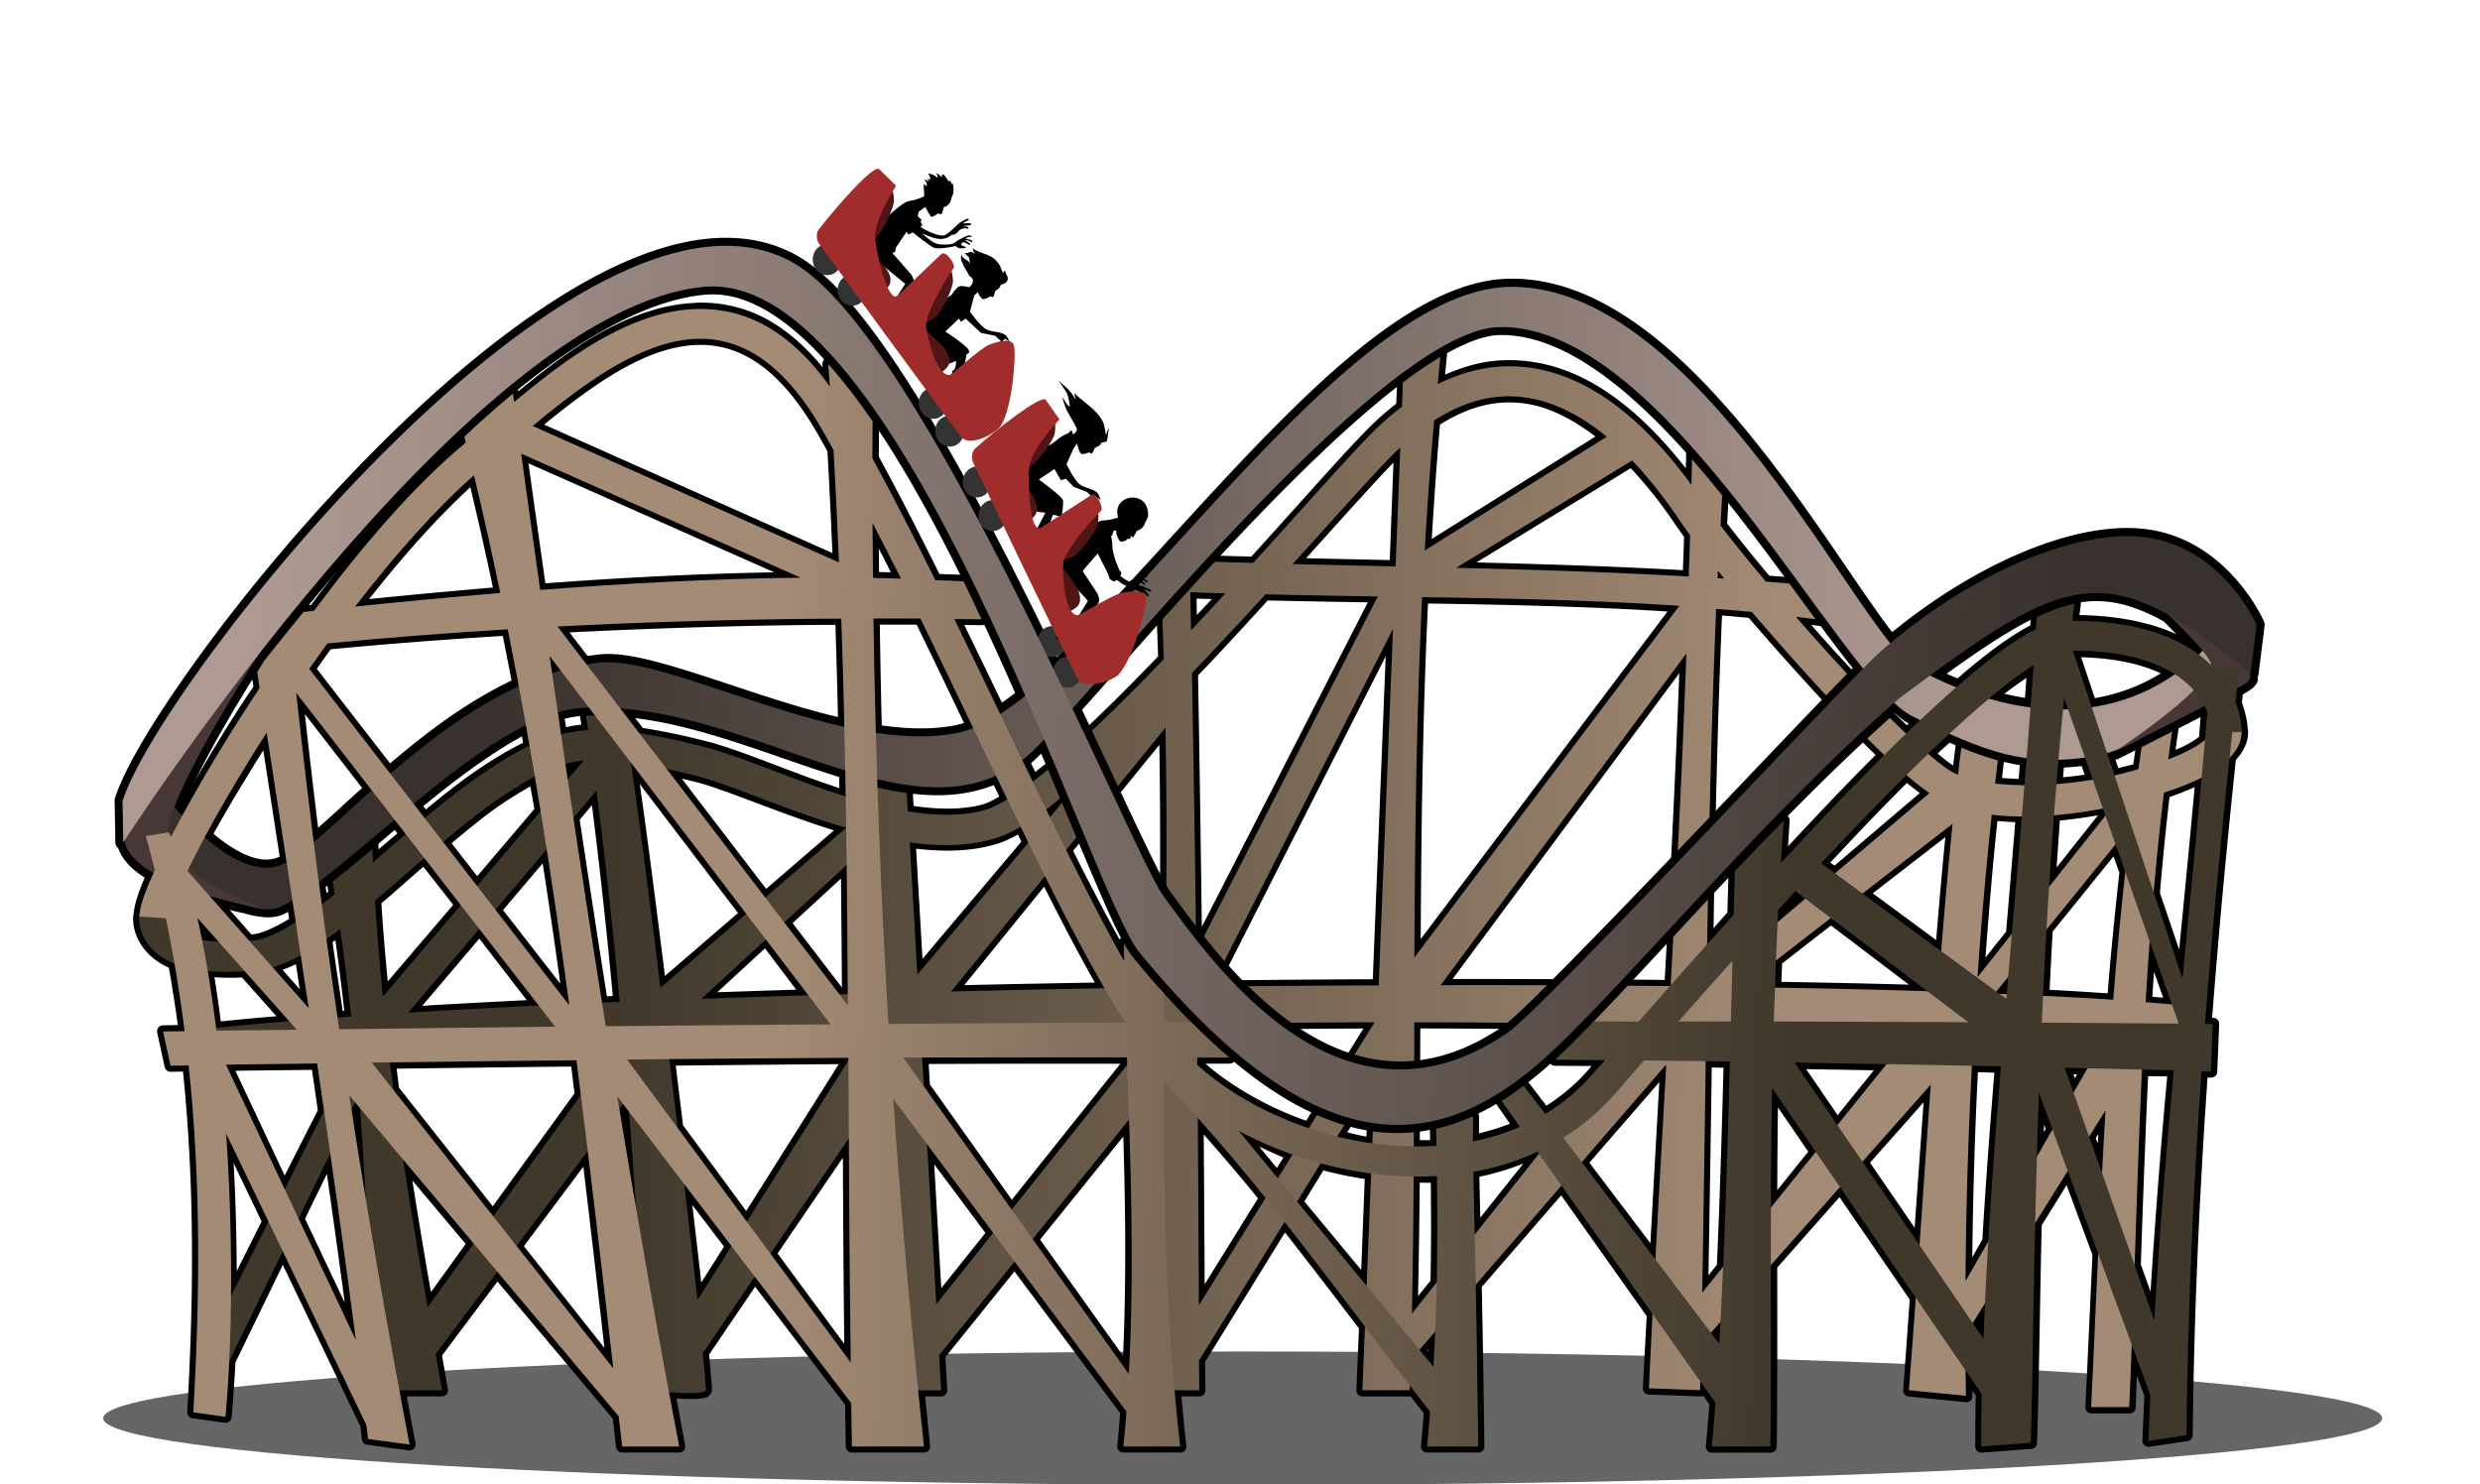 <?xml version="1.0"?>
<svg xmlns:rdf="http://www.w3.org/1999/02/22-rdf-syntax-ns#" xmlns="http://www.w3.org/2000/svg" xmlns:cc="http://creativecommons.org/ns#" xmlns:xlink="http://www.w3.org/1999/xlink" xmlns:dc="http://purl.org/dc/elements/1.1/" xmlns:svg="http://www.w3.org/2000/svg" id="svg2" viewBox="0 0 329.97 197.45" version="1.1">
  <title id="title4430">roller coaster</title>
  <defs id="defs4">
    <linearGradient id="linearGradient4408">
      <stop id="stop4410" stop-color="#39312d" offset="0"/>
      <stop id="stop4412" stop-color="#ae9a93" offset="1"/>
    </linearGradient>
    <linearGradient id="linearGradient4394">
      <stop id="stop4396" stop-color="#a48b75" offset="0"/>
      <stop id="stop4398" stop-color="#3f382b" offset="1"/>
    </linearGradient>
    <linearGradient id="linearGradient4390" x1="187.96" xlink:href="#linearGradient4394" gradientUnits="userSpaceOnUse" x2="324.26" y1="214" y2="216.61"/>
    <linearGradient id="linearGradient4392" x1="323.65" xlink:href="#linearGradient4394" gradientUnits="userSpaceOnUse" x2="167.42" y1="210.43" y2="209.56"/>
    <linearGradient id="linearGradient4406" x1="361.43" xlink:href="#linearGradient4408" gradientUnits="userSpaceOnUse" x2="118.57" y1="200.22" y2="196.65"/>
    <linearGradient id="linearGradient4414" x1="151.43" xlink:href="#linearGradient4408" gradientUnits="userSpaceOnUse" x2="346.43" y1="169.15" y2="171.29"/>
  </defs>
  <g id="layer2" transform="translate(-85.905 -74.917)">
    <path id="path4202" transform="matrix(1 0 0 .815 7.857 48.188)" fill="#666" d="m395 264.33c0 6.016-67.877 10.893-151.61 10.893-83.73 0-151.61-4.877-151.61-10.893 0-6.016 67.877-10.893 151.61-10.893 83.73 0 151.61 4.877 151.61 10.893z"/>
    <path id="path4382" d="m178.44 115.22c-2.495 0.088-4.967 0.649-7.312 1.5-6.021 2.184-11.451 6.291-16.25 10.25a0.802 0.802 0 0 0 -1.219 -0.312c-1.53 1.26-3.049 2.599-4.562 3.969-0.66 0.597-1.331 1.215-1.969 1.812a0.802 0.802 0 0 0 -0.219 0.781c0.024 0.101 0.038 0.209 0.062 0.312-6.612 5.538-13.426 13.478-19.688 21.875-0.369 0.041-0.733 0.086-1.094 0.125a0.802 0.802 0 0 0 -0.531 0.312c-1.768 2.164-3.495 4.287-5.125 6.375 0.111-0.141 0.082-0.122-0.062 0.062a0.802 0.802 0 0 0 -0.062 0.062c-0.232 0.358-0.604 0.986-0.969 1.562a0.802 0.802 0 0 0 -0.094 0.562c0.091 0.602 0.19 1.205 0.281 1.812-0.39 0.589-0.81 1.171-1.188 1.75-4.008 6.147-7.378 11.985-9.938 16.844-0.002 0.004-0.029-0.004-0.031 0a0.802 0.802 0 0 0 -0.25 0l-3.031 0.5a0.802 0.802 0 0 0 -0.656 1c0.393 1.435 0.771 2.856 1.125 4.281-0.216 0.466-0.471 0.955-0.656 1.406-0.686 1.668-1.154 2.994-1.312 4.344-0.002 0.021-0.029 0.042-0.031 0.062h0.031c-0.009 0.059-0.029 0.134-0.031 0.156-0.003 0.027-0.029 0.134-0.031 0.188-0.001 0.01 0.001 0.021 0 0.031-0.159 2.652 1.555 5.307 4.438 6.688 0.096 0.046 0.207 0.107 0.312 0.156 0.439 2.56 0.849 5.1 1.188 7.625-0.655 0.007-1.31 0.022-1.969 0.031a0.802 0.802 0 0 0 -0.781 0.969l1 4.562a0.802 0.802 0 0 0 0.781 0.656c0.547-0.01 1.102-0.025 1.656-0.031 1.595 15.562 1.399 30.627 0.562 45.312a0.802 0.802 0 0 0 0.688 0.812l4.281 0.594a0.802 0.802 0 0 0 0.938 -0.719c0.209-2.315 0.379-4.772 0.5-7.281l6.312-13 10.312 21.469c0.068 0.582 0.156 1.229 0.219 1.781a0.802 0.802 0 0 0 0.719 0.688l5.531 0.75a0.802 0.802 0 0 0 0.875 -0.938c-0.401-2.091-0.772-4.169-1.156-6.25h4.688a0.802 0.802 0 0 0 0.781 -0.938c-0.264-1.493-0.517-2.999-0.781-4.5l7.375-9.844 15.344 18.25c0.146 1.261 0.291 2.521 0.438 3.781a0.802 0.802 0 0 0 0.812 0.719h7.594a0.802 0.802 0 0 0 0.781 -0.969c-0.389-2.023-0.769-4.127-1.156-6.219 0.739 0.04 1.503 0.077 2.156 0.062 0.483-0.011 0.93-0.022 1.312-0.094 0.383-0.072 0.749-0.098 1.094-0.625 0.198-0.302 0.15-0.344 0.156-0.406 0.006-0.062-0-0.108 0-0.156 0.001-0.097 0.007-0.184 0-0.312-0.013-0.256-0.057-0.598-0.094-1.031-0.068-0.797-0.151-1.971-0.281-3.281l6.125-9.031 11.969 15.719c0.03 1.845 0.056 3.703 0.094 5.562a0.802 0.802 0 0 0 0.812 0.781h9.594a0.802 0.802 0 0 0 0.812 -0.906c-0.231-2.155-0.437-4.362-0.656-6.562h2.125a0.802 0.802 0 0 0 0.812 -0.875l-0.25-4.344 9.188-11.406 14.062 18.844c-0.112 1.445-0.232 2.888-0.375 4.344a0.802 0.802 0 0 0 0.812 0.906h7.562a0.802 0.802 0 0 0 0.812 -0.906c-0.25-2.165-0.457-4.354-0.656-6.562h2.375a0.802 0.802 0 0 0 0.812 -0.812c-0.004-1.254-0.025-2.534-0.031-3.781l10.625-17.219c3.31 4.218 6.607 8.51 9.844 12.781-0.111 2.729-0.232 5.458-0.344 8.188a0.802 0.802 0 0 0 0.812 0.844h6.312a0.802 0.802 0 0 0 0.094 0c0.583 0.755 1.168 1.504 1.75 2.25-0.122 1.482-0.236 2.92-0.375 4.312a0.802 0.802 0 0 0 0.812 0.906h6.812a0.802 0.802 0 0 0 0.812 -0.812c-0.115-9.364-0.24-15.9-0.344-21.219l10.562-12.188 11.375 16.062c-0.164 3.194-0.347 6.329-0.5 9.594a0.802 0.802 0 0 0 0.781 0.844l6.812 0.25a0.802 0.802 0 0 0 0.44 -0.08l0.812 1.156c-0.149 1.903-0.296 3.748-0.469 5.5a0.802 0.802 0 0 0 0.812 0.906h7.812a0.802 0.802 0 0 0 0.812 -0.812c0.088-8.274 0.07-15.999 0.062-23.812l8.281-9.375 9.344 13.625c-0.291 4.049-0.573 8.159-0.875 12.031a0.802 0.802 0 0 0 0.719 0.875l7.594 0.75a0.802 0.802 0 0 0 0.906 -0.812c-0.004-0.239 0.003-0.48 0-0.719l0.438 0.656c-0.044 2.271-0.058 4.553-0.062 6.781a0.802 0.802 0 0 0 0.875 0.812l6.594-0.5a0.802 0.802 0 0 0 0.75 -0.781c0.219-5.645 0.334-15.998 0.625-28.969l3.312-5.344 3.438 9.281c-0.311 6.755-0.616 13.488-0.938 20.25a0.802 0.802 0 0 0 0.812 0.844h5.062a0.802 0.802 0 0 0 0.812 -0.781c0.065-1.416 0.106-2.813 0.156-4.219l1 2.656c-0.089 1.974-0.178 3.96-0.25 5.969a0.802 0.802 0 0 0 0.938 0.812l5.062-0.75a0.802 0.802 0 0 0 0.688 -0.781c0.162-15.554 0.835-31.187 1.969-47.594 0.145 0.004 0.293-0.004 0.438 0a0.802 0.802 0 0 0 0.86 -0.79l0.25-6.312a0.802 0.802 0 0 0 -0.812 -0.844c-0.043-0-0.082 0-0.125 0 0.846-10.971 1.893-22.345 3.156-34.312 0.871-0.962 1.656-2.195 1.625-3.75-0.006-0.236-0.034-0.309-0.031-0.25-0.051-1.159-0.353-2.391-0.781-3.625 0.002-0.021-0.002-0.042 0-0.062 0.169-1.535 0.325-3.016 0.5-4.562a0.802 0.802 0 0 0 -0.875 -0.906l-2.969 0.188c-0.463-0.484-0.947-0.977-1.531-1.438-3.624-2.861-9.122-4.742-16.75-4.875 0.061-0.477 0.132-0.948 0.188-1.438a0.802 0.802 0 0 0 -0.969 -0.875c-1.668 0.35-3.399 1.006-5.219 1.875a0.802 0.802 0 0 0 -0.469 0.656c-0.025 0.391-0.04 0.774-0.062 1.156-0.425 0.222-0.831 0.45-1.281 0.719-2.041 1.215-4.252 2.857-6.688 4.875-2.597 2.152-5.493 4.832-8.469 7.688-3.262-3.131-7.103-7.056-10.812-11.188-0.645-0.719-1.275-1.44-1.906-2.156 1.548 0.19 3.095 0.366 4.625 0.594a0.802 0.802 0 0 0 0.875 -1.062l-1.781-4.812a0.802 0.802 0 0 0 -0.68 -0.55c-2.899-0.279-5.754-0.499-8.625-0.719-2.163-2.587-4.12-5.015-5.594-6.938 0.178-3.309 0.347-6.588 0.562-9.906a0.802 0.802 0 0 0 -0.22 -0.6l-4.281-4.781a0.802 0.802 0 0 0 -1.406 0.531c-0.04 2.523-0.104 4.954-0.156 7.406-6.25-7.974-12.793-12.761-19.625-14.031-2.006-0.373-4.032-0.464-6-0.25-2.189 0.238-4.316 0.911-6.406 1.812 0.149-1.569 0.297-3.118 0.469-4.688a0.802 0.802 0 0 0 -0.969 -0.875l-5.031 1a0.802 0.802 0 0 0 -0.656 0.75c-0.103 2.563-0.211 5.127-0.312 7.688-1.228 0.954-2.418 1.981-3.594 3.156l-0.062 0.062c-3.148 3.154-8.965 9.783-15.625 17.125-2.494-0.069-5.004-0.134-7.5-0.219a0.802 0.802 0 0 0 -1.219 -0.062 0.802 0.802 0 0 0 -0.625 0.375l-0.719 1.156-2.469 2.812a0.802 0.802 0 0 0 -0.219 0.562c0.126 2.878 0.251 5.769 0.344 8.656-4.221 4.383-8.408 8.555-12.156 11.906-1.473 1.317-2.855 2.434-4.188 3.469-3.059-6.338-6.208-12.931-9.438-19.562 0.782 0.006 1.564 0.023 2.344 0.031a0.802 0.802 0 0 0 0.719 -1.156c-0.792-1.684-1.578-3.379-2.406-5.062a0.802 0.802 0 0 0 -0.688 -0.469c-1.103-0.058-2.188-0.081-3.281-0.125-2.658-5.349-5.342-10.61-8.062-15.625 0.002-1.546 0.022-3.145 0.031-4.719a0.802 0.802 0 0 0 -0.156 -0.438c-1.955-2.858-3.95-5.454-5.969-7.719a0.802 0.802 0 0 0 -1.406 0.594c0.009 0.136 0.021 0.27 0.031 0.406-2.917-3.527-6.052-5.99-9.375-7.312-2.494-0.992-5.006-1.369-7.5-1.281zm0.156 5.594c1.793-0.065 3.562 0.21 5.312 0.906 3.495 1.39 7.174 4.595 10.812 10.969 0.424 0.743 0.851 1.504 1.281 2.281 0.256 4.547 0.468 9.051 0.656 13.531l-38.35-17.09c4.707-3.849 9.815-7.647 14.75-9.438 1.909-0.693 3.739-1.092 5.531-1.156zm107.59 7.656c1.089-0.036 2.164 0.042 3.281 0.25 2.756 0.512 5.708 1.999 8.719 4.281l-21.781 13.625c0.303-5.04 0.65-10.111 1.094-15.219 2.904-1.814 5.781-2.842 8.688-2.938zm-14.875 8c-0.171 4.323-0.328 8.647-0.5 12.969-3.708-0.082-7.416-0.161-11.125-0.25 4.95-5.486 9.24-10.284 11.625-12.719zm-115.09 0.094 32.688 14.5c-10.191 0.192-20.455 0.718-30.438 1.469-0.743-5.253-1.507-10.562-2.25-15.969zm146.66 0.656c1.934 2.074 3.912 4.487 5.875 7.406 0.34 0.505 0.767 1.101 1.219 1.719-0.042 1.495-0.106 2.96-0.156 4.438-9.224-0.516-18.347-0.799-27.469-1.031l20.52-12.53zm-154.39 2.53c1.054 4.45 2.064 8.891 3 13.344-5.654 0.477-11.145 0.992-16.469 1.531 4.471-5.676 9.074-10.863 13.469-14.875zm54.344 8.156c0.539 1.049 1.06 2.095 1.594 3.156-0.517-0.014-1.043-0.02-1.562-0.031-0.011-1.033-0.022-2.084-0.031-3.125zm42.281 6.656c0.678 0.025 1.354 0.041 2.031 0.062-0.659 0.713-1.333 1.411-2 2.125-0.013-0.726-0.017-1.463-0.031-2.188zm9.469 0.25c4.424 0.105 8.881 0.183 13.312 0.25l-22.09 43.18c-0.135-11.175-0.298-22.338-0.5-33.469 0.58-0.605 1.168-1.196 1.75-1.812 2.562-2.715 5.087-5.482 7.531-8.156zm21.312 0.406c10.688 0.164 21.31 0.396 31.875 1.062l-32.84 43.59c0.079-14.768 0.263-29.588 0.969-44.656zm39.125 1.594c1.197 0.097 2.376 0.2 3.562 0.312 1.907 2.238 3.921 4.497 6 6.812 3.767 4.195 7.481 8.168 10.875 11.438-1.301 1.301-2.604 2.626-3.938 4-2.525 2.602-5.135 5.381-7.719 8.156 0.077-1.133 0.144-2.238 0.219-3.375a0.802 0.802 0 0 0 -1.375 -0.625c-2.2 2.245-4.404 4.472-6.531 6.719a0.802 0.802 0 0 0 -0.219 0.531c-0.048 1.861-0.108 3.687-0.156 5.562-0.628 0.697-1.232 1.379-1.844 2.062 0.23-13.82 0.536-27.665 1.125-41.594zm-112.06 1.219c1.636-0.003 3.274-0.006 4.906 0 3.749 7.684 7.426 15.453 11 22.875-0.704 0.393-1.451 0.804-1.875 0.938-2.647 0.83-5.976 0.816-9.531 0.312l-0.344-5.875a0.802 0.802 0 0 0 -0.81 -0.78h-2.969c-0.17-5.689-0.282-11.461-0.375-17.469zm-8.062 0.031c0.709-0.007 1.434-0.001 2.156 0 0.246 7.312 0.406 14.527 0.531 21.719-6.663-2.163-12.979-5.03-17.625-6.219-3.288-0.841-6.026-1.396-8.531-1.781l-1.969-2.594c-0.098-0.489-0.197-0.942-0.281-1.281-0.048-0.194-0.104-0.35-0.156-0.5-0.026-0.075-0.05-0.165-0.094-0.25-0.044-0.085-0.061-0.176-0.312-0.344a0.802 0.802 0 0 0 -0.344 -0.156l-0.844-0.094-5.75-7.5c11.07-0.55 22.147-0.901 33.219-1zm-42.094 1.469c0.944 4.747 1.852 9.472 2.688 14.219-2.041 1.016-4.088 2.244-6.375 3.812-2.162 1.482-4.354 3.24-6.562 5.062l-14.5-18.719c0.608-0.863 1.222-1.735 1.844-2.594 7.626-0.735 15.278-1.309 22.906-1.781zm117.47 2.71c-0.572 14.322-1.146 28.646-1.719 42.969-6.678 0.031-13.393 0.081-20.156 0.156l21.875-43.125zm92.531 0.125c6.475 0.174 10.607 1.737 13 3.625 1.529 1.207 2.416 2.542 2.938 3.812-0.088 1.056-0.16 2.108-0.25 3.156-0.51 0.388-1.168 0.821-2.094 1.281-0.296 0.147-0.69 0.292-1.031 0.438 0.291-2.111 0.603-4.209 0.938-6.344a0.802 0.802 0 0 0 -1.188 -0.812l-4.062 2.281a0.802 0.802 0 0 0 -0.375 0.562c-0.341 2.1-0.636 4.178-0.938 6.25-0.648 0.178-1.324 0.338-2 0.5l-4.938-14.75zm-53.469 2.125c-0.539 14.259-1.217 27.734-1.938 40.812-9.081-0.093-18.523-0.137-28.219-0.125l30.16-40.69zm46.188 0.625c-0.321 4.507-0.672 8.99-1.031 13.438-0.769-0.02-1.504-0.063-2.219-0.125 0.259-2.219 0.504-4.442 0.781-6.594a0.802 0.802 0 0 0 -0.75 -0.906l-3.719-0.188c0.967-0.858 2.076-1.948 2.969-2.688 1.484-1.23 2.736-2.077 3.969-2.938zm-195.28 0.031 2.594 3.375c0.139 0.931 0.271 1.873 0.406 2.812-0.313 0.034-0.634 0.081-0.938 0.125-0.381 0.055-0.728 0.142-1.094 0.219-0.321-2.178-0.649-4.354-0.969-6.531zm-33.781 4.781 12.312 15.875c-0.835 0.718-1.675 1.411-2.5 2.125-0.034-1.014-0.062-2.03-0.094-3.062a0.802 0.802 0 0 0 -1.219 -0.656l-5.812 3.531a0.802 0.802 0 0 0 -0.375 0.812c0.288 1.659 0.552 3.334 0.812 5-0.084 0.066-0.166 0.123-0.25 0.188-1.023-7.769-1.971-15.716-2.875-23.812zm234.53 1.63 2.28 6.44c-0.955 0.137-1.915 0.258-2.875 0.344 0.185-2.243 0.382-4.518 0.594-6.781zm-14.719 1.312c-0.172 1.252-0.335 2.549-0.5 3.906-0.506-0.319-1.294-0.956-2.062-1.594 0.912-0.87 1.687-1.505 2.562-2.312zm-106.12 1.156c0.17 10.349 0.14 20.699-0.062 31.062-0.923-1.052-1.839-2.105-2.781-3.25-0.342-0.415-0.767-1.067-1.188-1.812a0.802 0.802 0 0 0 -1.281 -0.125c-1.994-3.662-4.024-7.495-6.156-11.781l11.469-14.094zm-119.22 0.72c1.156 7.44 2.3 14.931 3.438 22.438-1.944 1.173-3.667 1.926-4.688 2.031-0.115 0.012-0.228 0.022-0.344 0.031l-7.531-8.562c0.394-0.813 0.801-1.642 1.281-2.562 1.967-3.774 4.804-8.526 7.844-13.375zm55.688 3.781c0.657 0.159 1.252 0.285 1.969 0.469 3.757 0.961 10.595 3.971 17.875 6.281 0.136 0.043 0.271 0.084 0.406 0.125l-9.031 7.781-11.219-14.656zm163 0.562c0.595 0.498 1.165 0.931 1.719 1.344l-11.35 9.66-0.56-0.4c2.044-2.181 4.067-4.35 6.062-6.406 1.402-1.445 2.771-2.837 4.125-4.188zm-168.59 0.156 13.062 17.156-9.719 8.375c-1.223-9.831-2.371-18.706-3.344-25.531zm-14.562 0.312c0.172 1.002 0.366 2.002 0.531 3l-7.6 8.94-3.41-4.38c2.183-1.834 4.322-3.604 6.312-4.969 1.599-1.096 2.877-1.863 4.156-2.594zm221.44 0.094c-0.663 7.266-1.36 14.448-2.062 21.625l-2.562-7.562c0.369-4.216 0.769-8.468 1.281-12.75 1.194-0.405 2.288-0.843 3.344-1.312zm-213.25 2.406c1.067 8.403 1.986 16.926 2.781 25.375-0.26 0.015-0.525 0.048-0.781 0.062-1.212-7.605-2.417-15.466-3.625-23.5l1.625-1.938zm200.38 1.344-5.5 6.938c0.145-2.07 0.279-4.148 0.438-6.25 1.69-0.16 3.389-0.397 5.062-0.688zm-13.375 0.75c0.778 0.076 1.571 0.132 2.375 0.156-0.407 4.9-0.803 9.736-1.219 14.562l-2.75 3.469c0.468-6.235 0.97-12.34 1.594-18.188zm-130.31 1.812c0.151 0.312 0.287 0.627 0.438 0.938l-13.15 15.6-0.85-14.66c3.723 0.436 7.45 0.397 10.906-0.688 0.856-0.269 1.74-0.716 2.625-1.188zm123.38 0.344c-0.422 4.288-0.83 8.883-1.219 13.688l-8.438-6.219 9.656-7.469zm22.375 2.562 0.781 2.156c-0.604 5.418-1.132 10.764-1.562 16.062-2.414-0.158-5.02-0.335-7.719-0.469 0.12-2.553 0.258-5.127 0.406-7.75l8.094-10zm-209 0.938c0.825 5.336 1.609 10.663 2.344 16l-7.62-9.8 5.25-6.188zm-15.875 0.438 3.969 5.062l-8.71 10.2c-0.317-3.401-0.626-6.858-0.844-10.406 1.854-1.571 3.708-3.231 5.562-4.844zm55.562 1.562c0.055 4.842 0.093 9.681 0.125 14.5l-6.562-8.562 6.438-5.938zm27.031 1.094c2.309 4.587 4.56 8.891 6.75 12.75-5.817 0.105-11.631 0.214-17.375 0.344l10.625-13.094zm104.69 5.156 10.375 7.875c-5.389-0.157-11.038-0.271-16.969-0.375 0.027-0.807 0.062-1.618 0.094-2.438l6.5-5.062zm-179.84 1.75 6.312 8.188c-4.838 0.239-9.512 0.487-13.906 0.75l7.594-8.938zm-19.15 0.2c0.439 3.147 0.834 6.281 1.188 9.406-0.072 0.005-0.147-0.005-0.219 0-0.444-3.039-0.921-6.06-1.344-9.125 0.125-0.091 0.25-0.189 0.375-0.281zm57.156 1.094 4.156 5.5c-3.548 0.109-7.043 0.222-10.5 0.344l6.344-5.844zm-62.406 2.094c0.169 1.115 0.331 2.23 0.5 3.344l-2.28-2.58c0.598-0.216 1.186-0.463 1.781-0.75zm247.22 1.031 1.219 3.438c-0.476-0.039-0.95-0.087-1.438-0.125 0.067-1.1 0.146-2.21 0.219-3.312zm-258.06 0.719c1.136 0.067 2.322 0.103 3.656 0.031l4.594 5.156c-2.613 0.224-5.128 0.45-7.406 0.688-0.261-2.023-0.538-3.984-0.844-5.875zm152.88 6.812-7.625 12.281c-5.153-1.825-9.827-4.501-13.406-7.594 1.063-0.001 2.127-0.003 3.188 0a0.802 0.802 0 0 0 0.52 -1.43c-1.069-0.912-2.199-1.958-3.312-3.031 6.878-0.097 13.755-0.196 20.625-0.219zm7.562 0c6.931 0.011 13.861 0.084 20.781 0.188-1.178 1.198-2.362 2.442-3.375 3.375a0.802 0.802 0 0 0 0.531 1.406c1.616 0.019 3.23 0.017 4.844 0.031-0.164 0.185-0.319 0.391-0.469 0.562-1.652 1.892-3.53 3.434-5.531 4.719l-2.41-3.14a0.802 0.802 0 0 0 -1.094 -0.156c-0.956 0.713-1.944 1.405-2.906 2a0.802 0.802 0 0 0 -0.219 1.156l1.781 2.531c-1.336 0.521-2.715 0.953-4.125 1.281 0.001-0.754 0.004-1.519 0-2.25a0.802 0.802 0 0 0 -1.156 -0.719c-1.547 0.694-3.133 1.223-4.75 1.594a0.802 0.802 0 0 0 -0.625 0.812c0.015 0.481 0.018 0.977 0.031 1.469-0.456 0.017-0.913-0.002-1.375 0 0.025-4.95 0.048-9.899 0.062-14.844zm-55.88 4.7c5.328-0.01 10.641-0.004 15.969 0l-14.438 18.094-10.906-15.344-0.156-2.719c3.178-0.01 6.357-0.025 9.531-0.031zm-21.5 0.06-12.31 19.53-8.41-11.41c-0.313-2.624-0.642-5.234-0.969-7.938 7.23-0.064 14.463-0.148 21.688-0.188zm-35.594 0.312c0.146 1.183 0.29 2.37 0.438 3.562l-10.875 15.031-12.48-15.78c-0.109-0.841-0.207-1.688-0.312-2.531 7.738-0.102 15.48-0.202 23.219-0.281zm151.75 0.125c0.522 0.004 1.043 0.026 1.562 0.031-0.23 9.042-0.514 17.925-0.875 26.219l-1.125 1.406c0.156-9.227 0.309-18.439 0.438-27.656zm12.562 0.219c2.997 0.05 5.999 0.101 9 0.156l-4.812 5.969-4.188-6.125zm-198.81 0.094c0.264 1.812 0.519 3.567 0.781 5.375l-4.406 8.688-6.562-13.938c3.393-0.05 6.788-0.077 10.188-0.125zm221.66 0.312c0.732 0.012 1.461 0.051 2.188 0.062-0.607 7.527-1.16 14.918-1.594 22.188l-1.344 2.375c0.103-8.423 0.341-16.68 0.75-24.625zm12.719 0.281c0.156 0.003 0.313-0.003 0.469 0l-0.281 0.531-0.188-0.531zm9.938 0.25c0.845 0.019 1.689 0.012 2.531 0.031-0.858 9.317-1.589 18.84-2.219 28.625l-1.29-3.59c0.282-8.336 0.579-16.68 0.969-25.062zm-65.04 0.79c-0.401 7.101-0.799 14.237-1.188 21.438l-8.125-10.719 9.312-10.719zm-38.75 2.188c-0.071 1.687-0.15 3.374-0.219 5.062-0.858-0.139-1.71-0.369-2.562-0.562l2.781-4.5zm73.906 0.5c-0.393 5.545-0.799 11.128-1.188 16.688l-5.938-8.656 7.125-8.031zm-19.375 0.688 4.031 5.875-4.125 5.125c0.015-3.567 0.035-7.231 0.094-11zm35.406 2.281 0.219 0.594-0.25 0.406c0.009-0.327 0.022-0.671 0.031-1zm7.219 1.25c-0.021 0.416-0.042 0.835-0.062 1.25l-0.281-0.719 0.344-0.531zm-119.03 0.062c2.439 2.762 4.859 5.582 7.219 8.5l-7.094 11.438c-0.033-6.612-0.076-13.259-0.125-19.938zm-10.7 0.27c0.293 9.64 0.402 19.332-0.031 29.188l-11.04-15.47 11.07-13.72zm18.094 1.344c1.074 0.486 2.102 1.02 3.219 1.438l-0.875 1.406-2.344-2.844zm-55.406 1.469c0.045 8.238 0.083 16.487 0.188 24.781l-8.875-12.031 8.688-12.75zm-81.06 0.73l3.719 7.75-3.312 6.625c-0.012-4.751-0.15-9.563-0.406-14.375zm171.59 0.062-5.719 7.188c-0.045-1.941-0.093-3.874-0.125-5.438 2.003-0.401 3.938-1.019 5.844-1.75zm-78.375 0.094 6.812 9.125-5.875 7.344-0.938-16.469zm-46.688 0.312c0.975 8.039 1.887 16.083 2.812 24.125l-10.72-13.55 7.91-10.57zm98.47 0.5c1.653 0.429 3.329 0.796 5.031 1.062 0.162 0.025 0.312 0.042 0.469 0.062-0.161 4.042-0.308 8.084-0.469 12.125l-7.56-9.12 2.53-4.13zm-132.59 0.469c0.851 5.967 1.645 11.619 2.375 17.125l-5.28-11.16 2.906-5.969zm11.375 0.875 7.094 8.438-4.625 6.406c-0.852-4.889-1.689-9.843-2.469-14.844zm134.03 0.29c0.487-0.001 0.979 0.017 1.469 0 0.061 4.683 0.05 9.025-0.031 13.031l-1.656 2.062c0.092-5.039 0.181-10.079 0.219-15.094zm-96.781 2.969 4.219 5.531-3.031 4.781c-0.347-3.106-0.752-6.594-1.188-10.312zm97.875 19.219c-0.003 0.073 0.003 0.146 0 0.219l-0.094-0.125 0.094-0.094z"/>
    <path id="path3983" d="m277.78 120-5.031 1c-0.107 2.676-0.206 5.355-0.312 8.031-1.309 0.998-2.599 2.099-3.844 3.344l-0.062 0.062c-3.155 3.16-9.065 9.874-15.875 17.375-2.803-0.078-5.627-0.152-8.438-0.25-0.002-0.093 0.002-0.188 0-0.281l-0.219 0.25c-0.104-0.004-0.208 0.004-0.312 0l-0.719 1.156-2.562 2.906c0.132 3.005 0.249 6.014 0.344 9.031-4.308 4.481-8.597 8.723-12.438 12.156-4.679 4.183-8.905 7.136-11.062 7.812-3.001 0.942-6.677 0.9-10.562 0.281l-0.375-6.562h-3.781l0.125 5.719c-1.577-0.384-3.172-0.812-4.75-1.312-6.939-2.202-13.481-5.187-18.125-6.375-4.194-1.073-7.603-1.766-10.562-2.094-0.468-2.867-0.839-4.653-1.031-4.781l-4.781-0.5c0.259 1.682 0.505 3.388 0.75 5.094-0.585 0.038-1.155 0.106-1.719 0.188-4.506 0.652-8.136 2.742-12.844 5.969-4.593 3.148-9.437 7.448-14.062 11.438-0.07-1.564-0.108-3.152-0.156-4.75l-5.812 3.531c0.317 1.827 0.589 3.651 0.875 5.469-4.342 3.408-8.286 5.88-10.656 6.125-4.958 0.513-8.056-0.046-9.656-0.812-1.6-0.767-1.73-1.439-1.688-2.094a2.004 2.004 0 1 0 -4 -0.25c-0.149 2.283 1.324 4.671 3.969 5.938 2.644 1.267 6.413 1.746 11.812 1.188 3.583-0.371 7.186-2.574 10.938-5.469 0.561 3.891 1.04 7.771 1.469 11.625-9.703 0.685-17.909 1.425-24.031 2.25l0.75 3.562c7.866-0.352 15.747-0.712 23.625-1.062l-19.844 39.438 1.031 6.312 19.5-40.125c1.099 13.33 1.443 26.434 1.188 39.375h9.875c-0.285-1.611-0.558-3.234-0.844-4.844l25.562-34.125c1.139 14.145 1.976 27.597 2.531 38.969 0 0 7.29 0.845 7.844 0 0.062-0.095-0.115-2.014-0.406-4.938l24.188-35.594 0.969 40.531h6.562l-0.281-4.656 29.75-36.906c-0.465 13.995-1.207 27.905-2.188 41.562h7.062c-0.004-1.308-0.026-2.656-0.031-3.969l23.42-37.95c-0.56 13.972-1.117 27.936-1.688 41.906h6.312c0.041-1.337 0.059-2.666 0.094-4l34.03-39.35c-0.8 14.146-1.618 28.264-2.312 43.094l6.812 0.25c0.047-2.054 0.084-4.104 0.125-6.156l30.562-34.5c-0.972 13.624-1.897 27.729-2.906 40.656l7.594 0.75c-0.049-2.717-0.08-5.417-0.094-8.094l18.656-29.875c-0.781 13.255-1.281 26.316-1.906 39.469h5.062c0.729-15.974 1.029-31.735 1.844-47.75 2.243 0.173 4.509 0.344 6.75 0.531l0.25-6.062c-1.995-0.215-4.272-0.404-6.656-0.594 0.548-9.154 1.292-18.422 2.438-27.875 1.71-0.567 3.309-1.159 4.688-1.844 1.51-0.75 2.774-1.576 3.781-2.531 1.007-0.955 1.874-2.177 1.844-3.719a2.001 2.001 0 1 0 -4 0.094c-0.001-0.069-0.036 0.221-0.594 0.75-0.558 0.529-1.532 1.176-2.812 1.812-0.696 0.346-1.495 0.67-2.344 1 0.343-2.57 0.718-5.148 1.125-7.75l-4.062 2.281c-0.369 2.272-0.706 4.539-1.031 6.781-1.274 0.362-2.591 0.714-3.969 1-5.091 1.058-10.698 1.406-15.094 0.906 0.29-2.51 0.593-5.007 0.906-7.438l-5-0.24c-0.293 1.992-0.569 4.196-0.844 6.5-0.385-0.166-0.75-0.334-1.062-0.531-3.225-2.031-10.495-9.265-17.188-16.719-1.125-1.253-2.221-2.496-3.312-3.75 2.251 0.27 4.512 0.541 6.75 0.875l-1.781-4.812c-3.005-0.289-5.984-0.522-8.969-0.75-2.354-2.808-4.47-5.421-6.031-7.469 0.183-3.405 0.372-6.801 0.594-10.219l-4.281-4.781c-0.052 3.26-0.118 6.446-0.188 9.594-6.598-9.021-13.489-14.122-20.562-15.438-1.928-0.358-3.858-0.424-5.75-0.219-2.531 0.275-5.025 1.054-7.438 2.25 0.195-2.007 0.373-4.011 0.594-6.031zm8.375 7.656c1.154-0.038 2.303 0.065 3.469 0.281 3.224 0.599 6.612 2.251 10.062 5.094l-24.219 15.125c0.328-5.71 0.741-11.481 1.25-17.281 3.114-2.015 6.251-3.114 9.438-3.219zm-13.938 6.812c-0.21 5.269-0.415 10.543-0.625 15.812-4.563-0.101-9.121-0.2-13.688-0.312 5.892-6.516 10.929-12.179 13.5-14.75 0.266-0.266 0.546-0.498 0.812-0.75zm30.844 1.719c2.103 2.198 4.221 4.843 6.344 8 0.378 0.561 0.854 1.23 1.375 1.938-0.049 1.869-0.133 3.666-0.188 5.5-10.379-0.596-20.674-0.907-30.938-1.156l23.41-14.28zm11.406 14.656c0.294 0.364 0.535 0.685 0.844 1.062-0.291-0.019-0.584-0.044-0.875-0.062 0.016-0.334 0.015-0.666 0.031-1zm-70.188 2.875c1.553 0.061 3.101 0.108 4.656 0.156-1.501 1.633-3.02 3.264-4.562 4.906-0.033-1.685-0.059-3.381-0.094-5.062zm10 0.281c4.97 0.119 9.958 0.209 14.938 0.281l-24.156 47.25c-0.14-12.375-0.339-24.738-0.562-37.062 0.657-0.687 1.314-1.368 1.969-2.062 2.651-2.81 5.293-5.645 7.812-8.406zm20.844 0.375c11.457 0.174 22.879 0.393 34.219 1.156l-35.25 46.781c0.072-15.845 0.254-31.74 1.031-47.938zm39.125 1.562c1.587 0.13 3.168 0.251 4.75 0.406 1.964 2.309 4.036 4.666 6.188 7.062 6.489 7.226 13.041 14.041 17.438 17.031l-29.656 25.219c0.245-16.506 0.564-33.057 1.281-49.719zm-43 2.625c-0.629 15.822-1.274 31.646-1.906 47.469-7.368 0.035-14.782 0.067-22.25 0.156l24.17-47.62zm39.031 3.312c-0.562 15.6-1.312 30.078-2.094 44.25-9.822-0.103-20.051-0.144-30.594-0.125l32.688-44.125zm-69.312 9.875c0.224 11.491 0.176 23.024-0.062 34.531-9.571 0.134-19.06 0.343-28.438 0.562l28.5-35.094zm-77.406 4.375-26.719 31.406c-0.402-4.154-0.77-8.402-1.031-12.781 5.418-4.568 11.065-9.846 16.031-13.25 4.582-3.141 7.539-4.789 11.156-5.312 0.181-0.026 0.377-0.042 0.562-0.062zm6.281 0.219c2.457 0.344 5.348 0.957 8.938 1.875 3.916 1.002 10.713 4.02 17.938 6.312 0.592 0.188 1.183 0.353 1.781 0.531l-24.719 21.281c-1.441-11.627-2.863-22.717-3.938-30zm59.75 2.562-21.625 25.688l-1.02-17.59c3.984 0.566 7.92 0.539 11.531-0.594 3.24-1.017 6.897-3.807 11.125-7.5zm-64.33 1.22c1.206 9.28 2.222 18.75 3.094 28.094-10.076 0.422-19.62 0.911-28.125 1.438l25.03-29.53zm201.72 2.13-17.97 22.69c0.534-7.477 1.156-14.689 1.906-21.625 4.975 0.618 10.722 0.025 16.062-1.062zm-21.281 2.281c-0.693 6.738-1.32 14.268-1.938 22.312-8.015-0.268-16.835-0.452-26.125-0.594l28.062-21.719zm23.719 0.219c-0.999 7.87-1.737 15.58-2.344 23.188-4.701-0.317-10.021-0.574-15.781-0.812l18.125-22.375zm-166.72 1.438c0.032 0.007 0.062 0.024 0.094 0.031l0.5 20.844c-8.265 0.22-16.28 0.466-24.062 0.75l23.469-21.625zm66.094 24.75-23.375 37.656c-0.056-12.361-0.127-24.848-0.25-37.438 7.882-0.115 15.751-0.202 23.625-0.219zm5.281 0c10.097 0.009 20.175 0.106 30.25 0.312l-30.56 38.44c0.256-12.995 0.275-25.864 0.312-38.75zm-33.906 0.281-29.688 37.219-2.094-36.469c10.596-0.313 21.192-0.571 31.781-0.75zm0.594 0c0.01-0 0.021 0 0.031 0-0 0.01 0 0.021 0 0.031l-0.031-0.031zm72.156 0.25c9.091 0.243 18.184 0.56 27.25 1l-27.781 34.438c0.204-11.825 0.369-23.625 0.531-35.438zm-109.5 0.656 0.031 1.25-1.344-1.219c0.437-0.014 0.875-0.018 1.312-0.031zm-2.219 0.062-22.5 35.719c-0.979-9.006-2.47-21.668-4.062-34.75 8.856-0.344 17.704-0.686 26.562-0.969zm141.69 0.406c0.135 0.007 0.271 0.024 0.406 0.031-0.011 0.143-0.021 0.295-0.031 0.438l-0.375-0.469zm5.594 0.312c5.654 0.315 11.295 0.659 16.938 1.062l-18 31.406c0.071-11.239 0.456-22.08 1.062-32.469zm-180.09 0.5-25.594 35.438c-1.937-11.042-3.801-22.202-5.188-34.125 10.253-0.453 20.517-0.901 30.781-1.312z" fill="url(#linearGradient4392)"/>
    <path id="path4366" d="m182.94 106.56c-7.73-0.15-16.342 3.628-25.031 9.469-8.689 5.841-17.467 13.777-25.469 22.188-8.002 8.41-15.213 17.287-20.719 24.969-5.506 7.682-9.311 14.084-10.531 17.969a1.071 1.071 0 0 0 -0.031 0.344l0.094 5.531a1.071 1.071 0 0 0 0.375 0.75 1.071 1.071 0 0 0 0.031 0.062c1.044 2.792 4.239 4.506 7.625 5.875 3.375 1.364 7.04 2.276 9.375 2.781 0.033 0.01 0.061 0.021 0.094 0.031 0.756 0.229 1.506 0.348 2.219 0.406v0.031c0 0 0.055-0.004 0.094 0 0.01 0.001 0.022-0.001 0.031 0 0.01 0.001 0.028-0 0.031 0a1.071 1.071 0 0 0 0.062 0c0.89 0.045 1.753-0.079 2.5-0.438 4.82-2.314 11.515-8.613 18.719-14.5 7.193-5.878 14.837-11.248 20.5-11.812 0.01-0.001 0.021 0.001 0.031 0 10.858-0.77 21.831 3.885 32.094 7.281 5.136 1.7 10.103 3.077 14.844 3.219 4.741 0.142 9.302-1.021 13.312-4.344 0.32-0.265 0.829-0.775 1.25-1.188 2.672 6.317 5.143 12.293 7.125 16.906 2.154 5.015 3.744 8.571 5.125 10.25 11.688 14.206 21.557 21.104 30.5 22.875 8.944 1.771 16.744-1.743 23.844-7.75 4.832-4.088 12.068-12.068 20.469-21.094 8.212-8.822 17.519-18.565 26.531-26.531 0.612 0.504 1.231 1.042 1.844 1.344 9.747 4.802 15.416 6.901 24.562 5.438 0.872-0.14 1.7-0.447 2.531-0.719a1.071 1.071 0 0 0 0.812 -0.031s3.772-1.891 7.844-3.969c2.036-1.039 4.152-2.131 5.906-3.062 1.754-0.932 3.109-1.68 3.812-2.156 0.402-0.272 0.765-0.639 0.938-1.125 0.066-0.186-0.01-0.371 0-0.562a1.071 1.071 0 0 0 0.125 -0.375l0.812-6.469a1.071 1.071 0 0 0 -0.094 -0.562s-4.971-11.541-16.719-12.375c-8.855-0.628-21.367 4.534-32.75 13.812-4.525-5.869-11.379-17.219-19.875-27.406-8.798-10.55-19.336-19.802-31.031-19.625-10.011 0.152-20.74 9.097-31.375 19.844-10.235 10.343-20.292 22.402-28.875 30.5-5.132-10.603-10.999-22.146-16.875-31.906-6.118-10.163-12.095-18.355-17.656-21.5-2.774-1.569-5.831-2.313-9.031-2.375zm-2.062 7.531c7.075 0.072 14.544 7.099 21.531 17.469 6.838 10.149 13.184 23.314 18.562 35.562-2.857 2.182-5.491 3.748-7.625 4.219-7.177 1.582-16.724-0.918-25.594-3.781-4.435-1.432-8.721-2.932-12.5-4.031s-7.034-1.823-9.656-1.531c-10 1.111-18.968 7.163-26.312 13.25-3.672 3.043-6.936 6.108-9.688 8.594-2.752 2.486-5.072 4.386-6.5 5.062-1.897 0.898-4.235 0.148-6.688-1.469-2.252-1.485-4.388-3.597-6-5.375 2.664-6.652 9.152-16.908 10.688-19.281 0.017-0.022 0.045-0.041 0.062-0.062 8.082-10.354 18.119-22.137 28.469-31.5 10.372-9.383 21.073-16.276 30.125-17.094 0.343-0.031 0.722-0.035 1.125-0.031zm104.5 5.406c8.572-0.184 17.654 7.349 25.969 16.906 8.078 9.286 15.324 20.205 21.062 27.406-5.011 5.077-15.159 15.813-24.969 26.062-5.034 5.26-9.92 10.294-13.812 14.219-1.946 1.962-3.621 3.659-4.969 4.938s-2.389 2.18-2.812 2.469c-5.459 3.726-10.502 4.923-15.125 4.594-4.623-0.329-8.869-2.228-12.688-4.875-7.638-5.295-13.375-13.544-16.438-17.688-0.561-0.759-2.194-3.946-4.281-8.344-2.004-4.223-4.583-9.791-7.438-15.812 6.8-7.6 17.304-19.82 27.875-30.344 5.386-5.362 10.772-10.273 15.594-13.812 4.821-3.54 9.129-5.657 12.031-5.719zm79.062 35.406c2.945-0.081 5.85 0.76 9.344 2.688 0.835 0.802 2.361 2.412 3.625 3.844-7.235 6.743-18.151 9.534-32.5 3.125 8.598-6.188 14.295-9.512 19.531-9.656z"/>
    <g id="g4328" transform="matrix(-.951 -.308 -.308 .951 386.25 53.881)">
      <path id="path4018" transform="matrix(-.135 .097 .085 .137 185.41 .399)" fill="#333" d="m475.36 483.43c0 6.706-5.436 12.143-12.143 12.143-6.706 0-12.143-5.436-12.143-12.143 0-6.706 5.436-12.143 12.143-12.143 6.706 0 12.143 5.436 12.143 12.143z"/>
      <path id="path4020" transform="matrix(-.135 .097 .085 .137 181.01 3.245)" fill="#333" d="m475.36 483.43c0 6.706-5.436 12.143-12.143 12.143-6.706 0-12.143-5.436-12.143-12.143 0-6.706 5.436-12.143 12.143-12.143 6.706 0 12.143 5.436 12.143 12.143z"/>
      <path id="path4022" transform="matrix(-.135 .097 .085 .137 166.1 14.24)" fill="#333" d="m475.36 483.43c0 6.706-5.436 12.143-12.143 12.143-6.706 0-12.143-5.436-12.143-12.143 0-6.706 5.436-12.143 12.143-12.143 6.706 0 12.143 5.436 12.143 12.143z"/>
      <path id="path4024" transform="matrix(-.135 .097 .085 .137 162.87 17.087)" fill="#333" d="m475.36 483.43c0 6.706-5.436 12.143-12.143 12.143-6.706 0-12.143-5.436-12.143-12.143 0-6.706 5.436-12.143 12.143-12.143 6.706 0 12.143 5.436 12.143 12.143z"/>
      <path id="path4026" d="m150.76 98.647s-0.075 0.421 0.01 0.684c0.289 0.901 0.576 0.573 0.572 0.846-0.004 0.273-0.068 0.834 0.03 0.92 0.097 0.086 0.45 0.055 0.45 0.055s0.575 0.826 0.779 0.686c0.204-0.14 1.116-0.986 1.116-0.986l0.621 0.888-0.049 0.582-0.652 0.32 0.054 0.258-0.389 0.399s0.246 0.195 0.142 0.284c-0.105 0.089-2.807 0.638-3.425-0.016-0.619-0.654-1.187-2.026-1.382-2.198-0.195-0.172-0.684-0.835-0.877-0.772-0.193 0.063-0.074 0.131 0.054 0.258 0.128 0.127 0.485 0.565 0.485 0.565s-0.809-0.357-0.975-0.35c-0.166 0.006-0.179 0.22-0.004 0.273 0.176 0.053 0.855 0.419 0.855 0.419s-0.295-0.053-0.522-0.129c-0.578 0.013-0.264 0.314 0.196 0.289 0 0 0.593 0.271 0.721 0.769 0.06 0.234 0.404 0.618 0.597 0.555 0.87 1.446 2.395 1.205 3.873 1.086 0 0-1.485 0.717-2.248 0.701-0.829-0.017-2.127-0.546-2.29-0.862-0.235-0.458-1.352-1.554-1.627-1.556-0.275-0.002-0.37 0.147-0.152 0.164 0.217 0.017 0.692 0.406 0.562 0.415-0.13 0.009-0.848-0.138-0.971 0.119-0.097 0.202 0.299 0.04 0.593 0.028 0.208-0.009 0.359 0.106 0.359 0.106l-0.707 0.198c-0.189 0.187-0.028 0.183 0.059 0.219 0 0 0.656-0.221 0.82-0.091 0.339 0.268 0.166 0.364 0.166 0.364-0.003 0.193-0.388 0.026-0.683 0.159-0.116 0.052 0.025 0.122 0.241 0.216 0.263 0.115 0.713 0.298 1.064 0.033 0 0 1.914 1.156 2.749 1.125 0.403-0.015 3.274-1.074 3.274-1.074l0.48 0.455 0.32-0.307 0.715 2.497-0.1 0.558 0.334 0.222s-3.232 1.912-3.316 1.984c-0.084 0.072-0.64 0.613-0.601 0.851 0.038 0.237 0.459 6.362 0.252 6.775-0.207 0.413-0.146 0.867-0.146 0.867l2.605-1.79s-0.543-1.015-0.737-1.694c-0.194-0.679-0.976-3.591-0.976-3.591s2.417-0.981 3.791-1.478c1.374-0.497 2.812-1.047 2.857-1.727 0.045-0.68-0.324-1.412-0.324-1.412 0.246-0.225 0.275-0.525 0.377-0.693l-0.936-0.991s-1.409-2.999-2.529-4.124c-0.224-0.225-0.807-0.493-0.807-0.493s-1.063-0.715-1.201-0.934c-0.105-0.167 0.625-1.418 0.45-1.565l-0.375 0.185c-0.005-0.441 0.324-0.591 0.569-0.756-0.148-0.02-0.262-0.069-0.597 0.07l0.202-0.375-0.349 0.129c-0.004-0.206 0.114-0.446 0.497-0.761-0.426-0.083-0.859-0.07-1.302 0.132-0.16-0.247 0.19-0.305 0.322-0.443-0.174 0.029-0.169-0.186-0.858 0.225l0.005-0.41c-0.442 0.023-0.743 0.437-1.107 0.674l-0.138-0.187-0.368 0.381-0.092-0.124s-0.372 0.726-0.439 1.117c-0.045 0.262 0.032 0.783 0.032 0.783z"/>
      <path id="path4258" d="m144.84 109.23s-0.541-0.853-0.015-1.24c0.525-0.388 0.216 0.059 0.587-0.325 0.71-0.734 1.813-1.387 1.76-2.33-0.189 0.633-1.054 0.371-1.491 0.861 0.717-1.221 0.165-0.504 1.199-1.143-0.917 0.02-0.162-0.82-1.984-0.103 0 0 0.846-0.076 1.094-0.817-1.425 0.515-2.38-0.196-3.881 0.878-0.529 0.378-1.224 1.44-1.224 1.44s0.525-0.288 0.066-0.894c0.137 0.446-1.106 0.755-0.501 1.645 0.132 0.194 0.492 0.388 0.492 0.388-0.034 0.567 0.283 0.703 0.444 1.032l-0.008 0.721c-0.003 0.277 0.422 0.153 0.422 0.153s0.642 0.846 0.993 0.626c0.462-0.29 0.501-0.304 0.759-0.629l0.314 0.553-0.123 2.237s-1.694 1.287-2.667 1.54c-0.876 0.228-1.8-0.289-2.671-0.068-0.373 0.095-0.907 0.669-0.907 0.669l0.719-0.137 0.278 0.507 1.091-0.494 1.898 0.222 2.524-1.186 0.458 0.597 0.394-0.329 1.186 2.201s-3.559 0.967-3.752 1.447c-0.173 0.432-0.2 0.117 0.135 0.603-0.101 0.396-0.119 2.149-0.647 2.383l0.002 2.218 1.452-0.142 0.31-1.823c-0.208-0.174-0.344-0.433-0.062-1.414l0.763 0.631 5.835-3.949-3.357-4.962s-0.224-0.982-0.588-1.276c-0.344-0.278-1.296-0.29-1.296-0.29z"/>
      <path id="path4028" fill="#501616" d="m148.44 107.13s-0.642 0.314-1.269 1.923c-0.303 0.777 0.062 4.225 0.716 5.359 0.568 0.984 2.03 1.445 2.03 1.445s-3.736 1.598-4.416 2.089c-0.68 0.492-1.216 1.078-1.244 1.804-0.037 0.935 1.42 2.288 1.42 2.288l7.453-5.29z"/>
      <path id="path4030" fill="#501616" d="m159.21 99.344s-0.642 0.314-1.269 1.923c-0.303 0.777 0.062 4.225 0.716 5.359 0.568 0.984 2.03 1.445 2.03 1.445s-3.736 1.598-4.416 2.089c-0.68 0.492-1.216 1.078-1.244 1.804-0.037 0.935 1.42 2.288 1.42 2.288l7.453-5.29z"/>
      <path id="path4016" fill="#a02c2c" d="m161.09 97.961-2.822 1.402s1.441 5.351 0.494 7.528c-0.947 2.177-4.377 7.851-5.232 6.271l-3.785-6.994c-0.39-0.721-2.318 0.753-2.141 1.264 0.271 0.779 1.896 6.963 1.037 8.627-1.994 3.857-4.394 6.162-5.229 4.705-0.384-0.67-2.752-4.545-3.418-5.057-0.666-0.512-2.478-1.972-3.179-0.969-0.7 1.004-2.352 7.881-1.673 10.658 0.289 1.183 2.984 4.022 4.469 3.16 1.485-0.861 25.586-18.365 26.067-18.713 0.433-0.313 0.801-1.164 0.606-1.717-1.141-3.225-4.279-10.62-5.196-10.165z"/>
    </g>
    <path id="path3071" fill="url(#linearGradient4414)" d="m106.79 179.51s10 13.571 16.786 10.357c6.786-3.214 22.857-24.643 42.143-26.786 9.256-1.028 32.677 12.632 47.857 9.286 17.228-3.798 49.521-58.927 73.214-59.286 25.364-0.384 46.751 46.849 53.929 50.714 18.571 10 32.507 5.175 40.357-4.643l-0.714 5s-7.143 10-16.071 11.429c-8.929 1.429-14.214-0.571-23.929-5.357-9.744-4.8-32.511-52.268-55-51.786-16.126 0.346-56.065 51.515-62.857 57.143-15.208 12.599-37.206-8.042-59.643-6.429-12.416 1.205-30.714 22.143-39.643 26.429-4.61 2.213-17.143-7.054-18.571-12.143z"/>
    <g id="g4317" transform="matrix(-.958 -.287 -.287 .958 384.89 48.971)">
      <path id="path4032" d="m125.98 124.56s-0.276 0.232-0.325 0.477c-0.238-0.12-0.532-0.65-0.258-0.948 0.442-0.48 1.646-1.575 2.008-1.968 0.362-0.393 1.027-1.455 1.027-1.455-0.506 0.434-1.062 0.974-1.363 0.97 0 0 0.447-1.122 0.909-1.624 0.161-0.175 1.544-1.295 1.544-1.295-0.961 0.541-1.839 0.668-2.924 1.816 0 0 0.122-0.302 0.444-0.823-1.302 0.776-3.453 1.2-4.724 2.538-0.447 0.471-0.929 1.646-0.929 1.646l-0.072-1.111s-0.412 1.806-0.213 1.931c0.199 0.124 0.556 0.288 0.556 0.288 0.074 0.563 0.412 0.637 0.631 0.929l0.129 0.71c0.05 0.272 0.444 0.07 0.444 0.07s0.791 0.709 1.094 0.427c0.399-0.372 0.594-0.74 0.785-1.108l0.253 0.829 0.303 2.22s-1.419 1.584-2.327 2.018c-0.817 0.39-1.822 0.058-2.635 0.44-0.348 0.164-0.764 0.829-0.764 0.829l0.68-0.271 0.497 0.225 0.85-0.472 1.906-0.142 1.301-0.733 0.596 0.373 1.245-1.182 1.581 1.936s-3.678 1.275-3.881 1.75c-0.203 0.475-0.454 2.107-0.454 2.107l1.196 0.104 0.215 3.377 1.399-0.414-0.577-2.942 1.075 0.192 4.98-4.984-4.237-4.235c-0.552-0.671-0.861-1.378-1.717-2.003z"/>
      <path id="path4260" transform="matrix(-.112 .123 .112 .117 133.75 21.231)" fill="#333" d="m475.36 483.43c0 6.706-5.436 12.143-12.143 12.143-6.706 0-12.143-5.436-12.143-12.143 0-6.706 5.436-12.143 12.143-12.143 6.706 0 12.143 5.436 12.143 12.143z"/>
      <path id="path4262" transform="matrix(-.112 .123 .112 .117 130.47 24.915)" fill="#333" d="m475.36 483.43c0 6.706-5.436 12.143-12.143 12.143-6.706 0-12.143-5.436-12.143-12.143 0-6.706 5.436-12.143 12.143-12.143 6.706 0 12.143 5.436 12.143 12.143z"/>
      <path id="path4264" transform="matrix(-.112 .123 .112 .117 118.13 38.73)" fill="#333" d="m475.36 483.43c0 6.706-5.436 12.143-12.143 12.143-6.706 0-12.143-5.436-12.143-12.143 0-6.706 5.436-12.143 12.143-12.143 6.706 0 12.143 5.436 12.143 12.143z"/>
      <path id="path4266" transform="matrix(-.112 .123 .112 .117 114.98 42.025)" fill="#333" d="m475.36 483.43c0 6.706-5.436 12.143-12.143 12.143-6.706 0-12.143-5.436-12.143-12.143 0-6.706 5.436-12.143 12.143-12.143 6.706 0 12.143 5.436 12.143 12.143z"/>
      <path id="path4268" d="m114.94 130.72c-0.863 0.005-1.736 0.564-2.031 1.938-0.011 0.265 0.125 0.781 0.125 0.781 0 0-0.023 0.406 0.094 0.656 0.401 0.858 0.656 0.635 0.688 0.906 0.031 0.271 0.196 1.004 0.281 0.906 0.171-0.196 0.312-0.125 0.312-0.125s-0.158 0.145-0.062 0.312c0.06 0.106 0.104 0.159 0.344 0.156-0.036 0.378 0.739 0.702 0.844 0.625 0.848-0.622 0.875-1.219 0.875-1.219l0.344 0.094c0.017 0.642-0.049 0.702 0.125 0.781l-0.375 0.75c-0.457 1.512-1.279 2.435-2.062 3.375 0 0-0.425 0.051-0.281 0.531 0.007 0.025-0.004 0.059 0 0.094-0.663 0.274-1.32 0.452-1.438 0.281-0.291-0.425-1.54-1.376-1.812-1.344-0.273 0.033-0.343 0.198-0.125 0.188 0.218-0.01 0.752 0.318 0.625 0.344-0.127 0.026-0.879-0.02-0.969 0.25-0.071 0.213 0.304-0.014 0.594-0.062 0.205-0.035 0.375 0.062 0.375 0.062l-0.656 0.281c-0.164 0.209-0.029 0.194 0.062 0.219 0 0 0.633-0.296 0.812-0.188 0.37 0.223 0.219 0.312 0.219 0.312 0.011 0.096-0.086 0.14-0.219 0.156-0.011-0.001-0.02 0.001-0.031 0-0.379-0.035-0.711-0.059-0.812-0.031-0.25 0.068-1.072 0.086-1.125 0.281-0.053 0.195 0.073 0.131 0.25 0.094 0.177-0.037 0.75-0.094 0.75-0.094s-0.758 0.483-0.844 0.625c-0.086 0.142 0.078 0.274 0.219 0.156 0.141-0.118 0.844-0.469 0.844-0.469s-0.217 0.196-0.406 0.344c-0.307 0.49 0.111 0.398 0.344 0 0 0 0.545-0.323 1.031-0.156 0.228 0.078 0.759-0.023 0.812-0.219 0.587 0.024 1.187-0.109 1.75-0.375 0.103 0.023 0.187 0.046 0.188 0.094 0.006 0.403 0.812 0.031 0.812 0.031l0.438-0.625 2.062-2.156 1.031 2.281 0.125 0.312 0.062 0.25s-2.676 2.231-2.75 2.312-0.537 0.707-0.469 0.938c0.068 0.231 1.247 6.252 1.094 6.688-0.154 0.436-0.031 0.875-0.031 0.875l3.094-1.281s-1.41-1.757-1.688-2.406c-0.278-0.649-1.031-3.562-1.031-3.562s1.887-1.147 3.188-1.812c1.301-0.666 2.666-1.414 2.625-2.094-0.041-0.68-0.5-1.344-0.5-1.344 0.215-0.254 0.202-0.571 0.281-0.75l-1.062-0.844s-1.778-2.807-3.031-3.781c-0.251-0.195-0.844-0.375-0.844-0.375s-1.148-0.581-1.312-0.781c1.136-1.683-0.312-3.197-1.75-3.188z"/>
      <path id="path4270" fill="#501616" d="m119.88 133.27s-0.564 0.439-0.848 2.142c-0.137 0.823 0.926 4.123 1.799 5.098 0.758 0.847 2.283 0.999 2.283 0.999s-3.33 2.329-3.895 2.95c-0.565 0.621-0.969 1.304-0.848 2.021 0.155 0.923 1.859 1.948 1.859 1.948l6.211-6.705z"/>
      <path id="path4272" fill="#501616" d="m128.82 123.44s-0.564 0.439-0.848 2.142c-0.137 0.823 0.926 4.123 1.799 5.098 0.758 0.847 2.283 0.999 2.283 0.999s-3.33 2.329-3.895 2.95c-0.565 0.621-0.969 1.304-0.848 2.021 0.155 0.923 1.859 1.948 1.859 1.948l6.211-6.705z"/>
      <path id="path4274" fill="#a02c2c" d="m130.38 121.7-2.475 1.95s2.506 4.942 2.025 7.267c-0.481 2.325-2.676 8.581-3.837 7.209l-5.137-6.071c-0.529-0.626-2.115 1.212-1.836 1.676 0.425 0.707 3.283 6.427 2.782 8.232-1.161 4.184-3.039 6.931-4.154 5.677-0.513-0.577-3.624-3.885-4.381-4.25-0.757-0.365-2.83-1.423-3.309-0.297-0.48 1.126-0.688 8.196 0.545 10.774 0.525 1.099 3.744 3.325 5.022 2.178 1.277-1.147 21.282-23.216 21.681-23.655 0.359-0.395 0.546-1.304 0.241-1.805-1.777-2.923-6.363-9.519-7.167-8.885z"/>
    </g>
    <path id="path3841" d="m373.75 156.09s6.348 5.943 6.312 7.219c-0.092 3.304-12.75 11.594-12.75 11.594s15.088-7.505 17.438-9.094c1.423-0.962 0.125-2.633-3.031-4.906-1.968-1.417-7.969-4.812-7.969-4.812zm-252.81 4.938s-12.915 16.348-14.344 18.312c-1.429 1.964-4.733 5.937-3.969 8.062 2.054 5.714 18.719 8.531 18.719 8.531s-13.697-4.754-13.125-10.375c0.621-6.105 12.719-24.531 12.719-24.531z" fill="#483737"/>
    <path id="path3900" d="m178.47 116.03c-2.396 0.084-4.783 0.611-7.062 1.438-6.275 2.276-12.086 6.75-17.094 10.938-0.051-0.379-0.105-0.752-0.156-1.125-1.516 1.248-3.023 2.573-4.531 3.938-0.647 0.585-1.294 1.209-1.938 1.812 0.063 0.26 0.123 0.522 0.188 0.781-6.732 5.549-13.76 13.722-20.188 22.375-0.477 0.051-0.938 0.105-1.406 0.156-1.767 2.163-3.502 4.296-5.125 6.375-0.017 0.022-0.045 0.041-0.062 0.062-0.21 0.325-0.595 0.972-0.969 1.562 0.108 0.714 0.203 1.425 0.312 2.125-0.442 0.664-0.883 1.341-1.312 2-4.162 6.383-7.705 12.495-10.281 17.438-0.07 0.133-0.119 0.243-0.188 0.375-0.104-0.206-0.207-0.433-0.312-0.625l-3.031 0.5c0.417 1.525 0.814 3.048 1.188 4.562-0.253 0.557-0.543 1.153-0.75 1.656-0.747 1.818-1.225 3.162-1.312 4.5l3.531 0.219c1.062 5.068 1.863 10.079 2.5 15.031-0.958 0.013-1.917 0.018-2.875 0.031l1 4.562c0.802-0.014 1.604-0.017 2.406-0.031 1.683 15.881 1.476 31.219 0.625 46.156l4.281 0.594c0.99-11.06 0.97-24.73 0.09-37.68l18.656 38.781c0.068 0.591 0.153 1.265 0.219 1.844l5.531 0.75c-3.005-15.68-5.644-30.975-8.031-46.469l35.844 42.688c0.155 1.344 0.313 2.687 0.469 4.031h7.594c-2.752-14.321-5.494-29.897-8.25-46.594l31.125 40.812c0.033 1.932 0.054 3.842 0.094 5.781h9.594c-1.563-14.581-2.964-29.812-4.094-46.25l31.031 41.594c-0.117 1.544-0.254 3.101-0.406 4.656h7.562c-1.72-14.918-2.212-30.666-2.188-48.562 12.675 13.056 24.004 29.309 35.438 43.938-0.13 1.585-0.257 3.132-0.406 4.625h6.812c-0.262-21.245-0.52-29.512-0.656-36.531 2.947-0.533 5.815-1.431 8.531-2.688l23.688 33.406c-0.156 2.01-0.318 3.962-0.5 5.812h7.812c0.175-16.381-0.104-30.613 0.219-47.688l27.875 40.688c-0.048 2.346-0.057 4.691-0.062 7l6.594-0.5c0.31-7.99 0.33-25.137 1.094-46.562l14.82 40.22c-0.091 2.012-0.176 4.046-0.25 6.094l5.062-0.75c0.165-15.823 0.831-31.725 2-48.438 0.417 0.011 0.833 0.02 1.25 0.031l0.25-6.312c-0.344-0.003-0.687 0.003-1.031 0 0.942-12.341 2.155-25.191 3.625-38.812l1.25-0.031c-0.025-1.265-0.29-2.637-0.812-4 0.171-1.552 0.322-3.052 0.5-4.625l-3.312 0.219c-0.527-0.567-1.092-1.137-1.75-1.656-3.599-2.841-9.148-4.769-17.156-4.75 0.087-0.762 0.195-1.52 0.281-2.281-1.58 0.332-3.249 0.961-5.031 1.812-0.034 0.531-0.059 1.064-0.094 1.594-0.538 0.27-1.082 0.564-1.656 0.906-1.986 1.183-4.178 2.811-6.594 4.812-4.832 4.004-10.491 9.466-16.438 15.594-3.032 3.124-6.149 6.426-9.25 9.781 0.106-1.809 0.252-3.746 0.375-5.625-2.199 2.245-4.378 4.478-6.5 6.719-0.051 1.946-0.106 3.849-0.156 5.812-4.45 4.926-8.702 9.713-12.656 14.219-1.989-0.002-3.979-0.023-5.969-0.031-1.886 1.941-3.583 3.674-5.125 5.094 2.208 0.025 4.415 0.038 6.625 0.062-0.525 0.601-1.151 1.297-1.656 1.875-1.867 2.139-3.985 3.892-6.281 5.281l-2.875-3.75c-0.966 0.72-1.944 1.417-2.938 2.031l2.438 3.438c-2 0.863-4.089 1.507-6.25 1.938-0.012-1.024 0.006-2.269 0-3.344-1.593 0.715-3.235 1.273-4.906 1.656 0.023 0.748 0.045 1.55 0.062 2.281-3.049 0.187-6.164 0.046-9.25-0.438-9.261-1.45-18.094-5.826-23.625-11.312 1.77 0.003 3.541-0.004 5.312 0-1.647-1.405-3.339-2.982-5.062-4.719-1.208 0.009-2.417 0.026-3.625 0.031 0.011-1.233 0.017-2.53 0.031-3.781-1.35-1.497-2.724-3.11-4.125-4.812-0.392-0.477-0.816-1.136-1.25-1.906 0.012 0.793 0.014 1.582 0.031 2.375-6.774-12.098-14.478-28.907-22.594-45.531 1.209 0.012 2.417 0.019 3.625 0.031-0.793-1.687-1.584-3.39-2.406-5.062-1.248-0.066-2.491-0.101-3.75-0.156-2.759-5.561-5.552-11.023-8.375-16.219 0.001-1.609 0.021-3.273 0.031-4.906-1.939-2.834-3.915-5.391-5.906-7.625 0.069 0.999 0.153 2.005 0.219 3-3.31-4.631-6.875-7.59-10.656-9.094-2.386-0.949-4.791-1.303-7.188-1.219zm0.09 3.97c1.896-0.068 3.771 0.231 5.625 0.969 3.708 1.475 7.522 4.836 11.219 11.312 0.471 0.825 0.936 1.687 1.406 2.531 0.284 5.026 0.515 9.992 0.719 14.938l-40.75-18.156c4.995-4.141 10.529-8.39 16-10.375 1.968-0.714 3.885-1.15 5.781-1.219zm-23.312 15.281 37.188 16.5c-11.57 0.114-23.302 0.761-34.656 1.625-0.841-5.944-1.691-11.982-2.531-18.125zm-6.281 2.875c1.254 5.22 2.41 10.436 3.5 15.656-6.653 0.554-13.116 1.176-19.312 1.812 5.197-6.738 10.669-12.949 15.812-17.469zm53.03 6.34c1.26 2.437 2.534 4.901 3.781 7.406-1.236-0.035-2.475-0.073-3.719-0.094-0.026-2.416-0.05-4.842-0.062-7.312zm0.125 12.719c2.084-0.002 4.166-0.011 6.25 0 9.761 19.983 19.044 40.779 27.219 53.75-10.492 0.052-20.986 0.111-31.469 0.188-0.991-16.559-1.713-34.362-2-53.938zm-7.219 0.031c0.98-0.009 1.958 0.006 2.938 0 0.598 17.453 0.774 34.481 0.875 51.438l-38.625-50.406c11.603-0.601 23.21-0.928 34.812-1.031zm-41.438 1.406c3.335 16.678 5.947 33.352 8.188 50.031l-34.594-44.781c0.792-1.13 1.59-2.252 2.406-3.375 8.002-0.777 15.998-1.387 24-1.875zm208.23 2.84c7.318-0.009 11.907 1.73 14.625 3.875 1.702 1.343 2.722 2.865 3.281 4.312-1.007 12.015-2.173 23.721-3.312 35.438l-14.59-43.63zm-202.66 0.719 37.375 49c-9.975 0.079-19.938 0.151-29.906 0.25-2.496-15.505-4.973-31.91-7.469-49.25zm197.44 1.188c-1.053 15.165-2.396 29.967-3.625 44.438l-24.625-18.062c2.257-2.417 4.515-4.791 6.719-7.062 5.891-6.07 11.491-11.442 16.125-15.281 2.019-1.673 3.84-3.032 5.406-4.031zm-231.16 3.71 34.44 44.41c-9.576 0.1-19.148 0.227-28.719 0.344-2.115-14.454-4.03-29.238-5.719-44.75zm235.22 0.688 15.188 43.156c-0.005 0.052 0.005 0.105 0 0.156-6.057-0.049-12.105-0.089-18.156-0.125 0.595-13.462 1.51-28.177 2.969-43.188zm-239.15 4.6c1.887 12.122 3.753 24.414 5.594 36.656l-16.125-18.25c0.456-0.955 0.958-1.963 1.531-3.062 2.263-4.341 5.389-9.705 9-15.344zm203.4 21.09l23 17.438c-8.628-0.042-17.254-0.073-25.875-0.094 0.143-4.694 0.327-9.561 0.594-14.844 0.763-0.836 1.516-1.668 2.281-2.5zm-212.62 3.562 13.219 14.875c-3.562 0.045-7.127 0.078-10.688 0.125-0.682-5.521-1.53-10.619-2.531-15zm204.25 5.688c-0.066 2.714-0.153 5.377-0.219 8.094-2.323-0.004-4.646 0.003-6.969 0 2.31-2.623 4.72-5.336 7.188-8.094zm-97.41 12.87c5.622-0.011 11.222-0.004 16.844 0 0.472 13.906 1.023 27.804 0.25 42.125l-30-42.094c4.3-0.017 8.606-0.023 12.906-0.031zm-20.219 0.062c0.067 13.467 0.124 26.945 0.312 40.531l-29.75-40.312c9.808-0.09 19.629-0.17 29.438-0.219zm-36.19 0.32c1.758 13.671 3.337 27.33 4.906 41l-32.125-40.688c9.072-0.127 18.147-0.22 27.219-0.312zm142.06 0.031c3.802 0.046 7.604 0.071 11.406 0.125-0.333 13.284-0.744 26.256-1.406 37.562l-20.75-27.406c2.495-1.554 4.818-3.487 6.875-5.844 1.193-1.367 2.575-2.952 3.875-4.438zm20.031 0.281c9.14 0.144 18.298 0.308 27.438 0.5-1.011 12.439-1.885 24.568-2.312 36.25l-25.125-36.75zm-196.59 0.125c1.942 13.089 3.719 25.631 5.156 36.812l-17.28-36.66c4.043-0.067 8.082-0.096 12.125-0.156zm232.53 0.56c4.837 0.11 9.664 0.219 14.5 0.344-1.002 10.818-1.914 21.81-2.594 33.281l-11.91-33.62zm-109.94 8.375c4.957 2.683 10.616 4.614 16.469 5.531 3.279 0.514 6.624 0.697 9.938 0.5 0.149 9.903-0.043 18.177-0.469 25.375l-25.93-31.41z" fill="url(#linearGradient4390)"/>
    <path id="path3069" fill="url(#linearGradient4406)" d="m102.31 187.01s45.832-71.083 77.334-73.929c26.134-2.361 51.277 80.574 57.857 88.571 23.214 28.214 38.929 26.786 52.857 15 9.557-8.086 29.665-32.755 48.434-48.975 22.443-16.664 27.152-18.974 46.566-3.167l0.797-6.472s-4.731-10.957-15.797-11.742c-8.92-0.633-22.5 5-34.286 15.357-4.561 4.008-44.628 47.292-49.643 50.714-22.5 15.357-39.643-10-45.714-18.214-4.246-5.744-32.02-74.521-49.286-84.286-27.831-15.74-84.252 55.804-89.221 71.62z"/>
  </g>
</svg>
